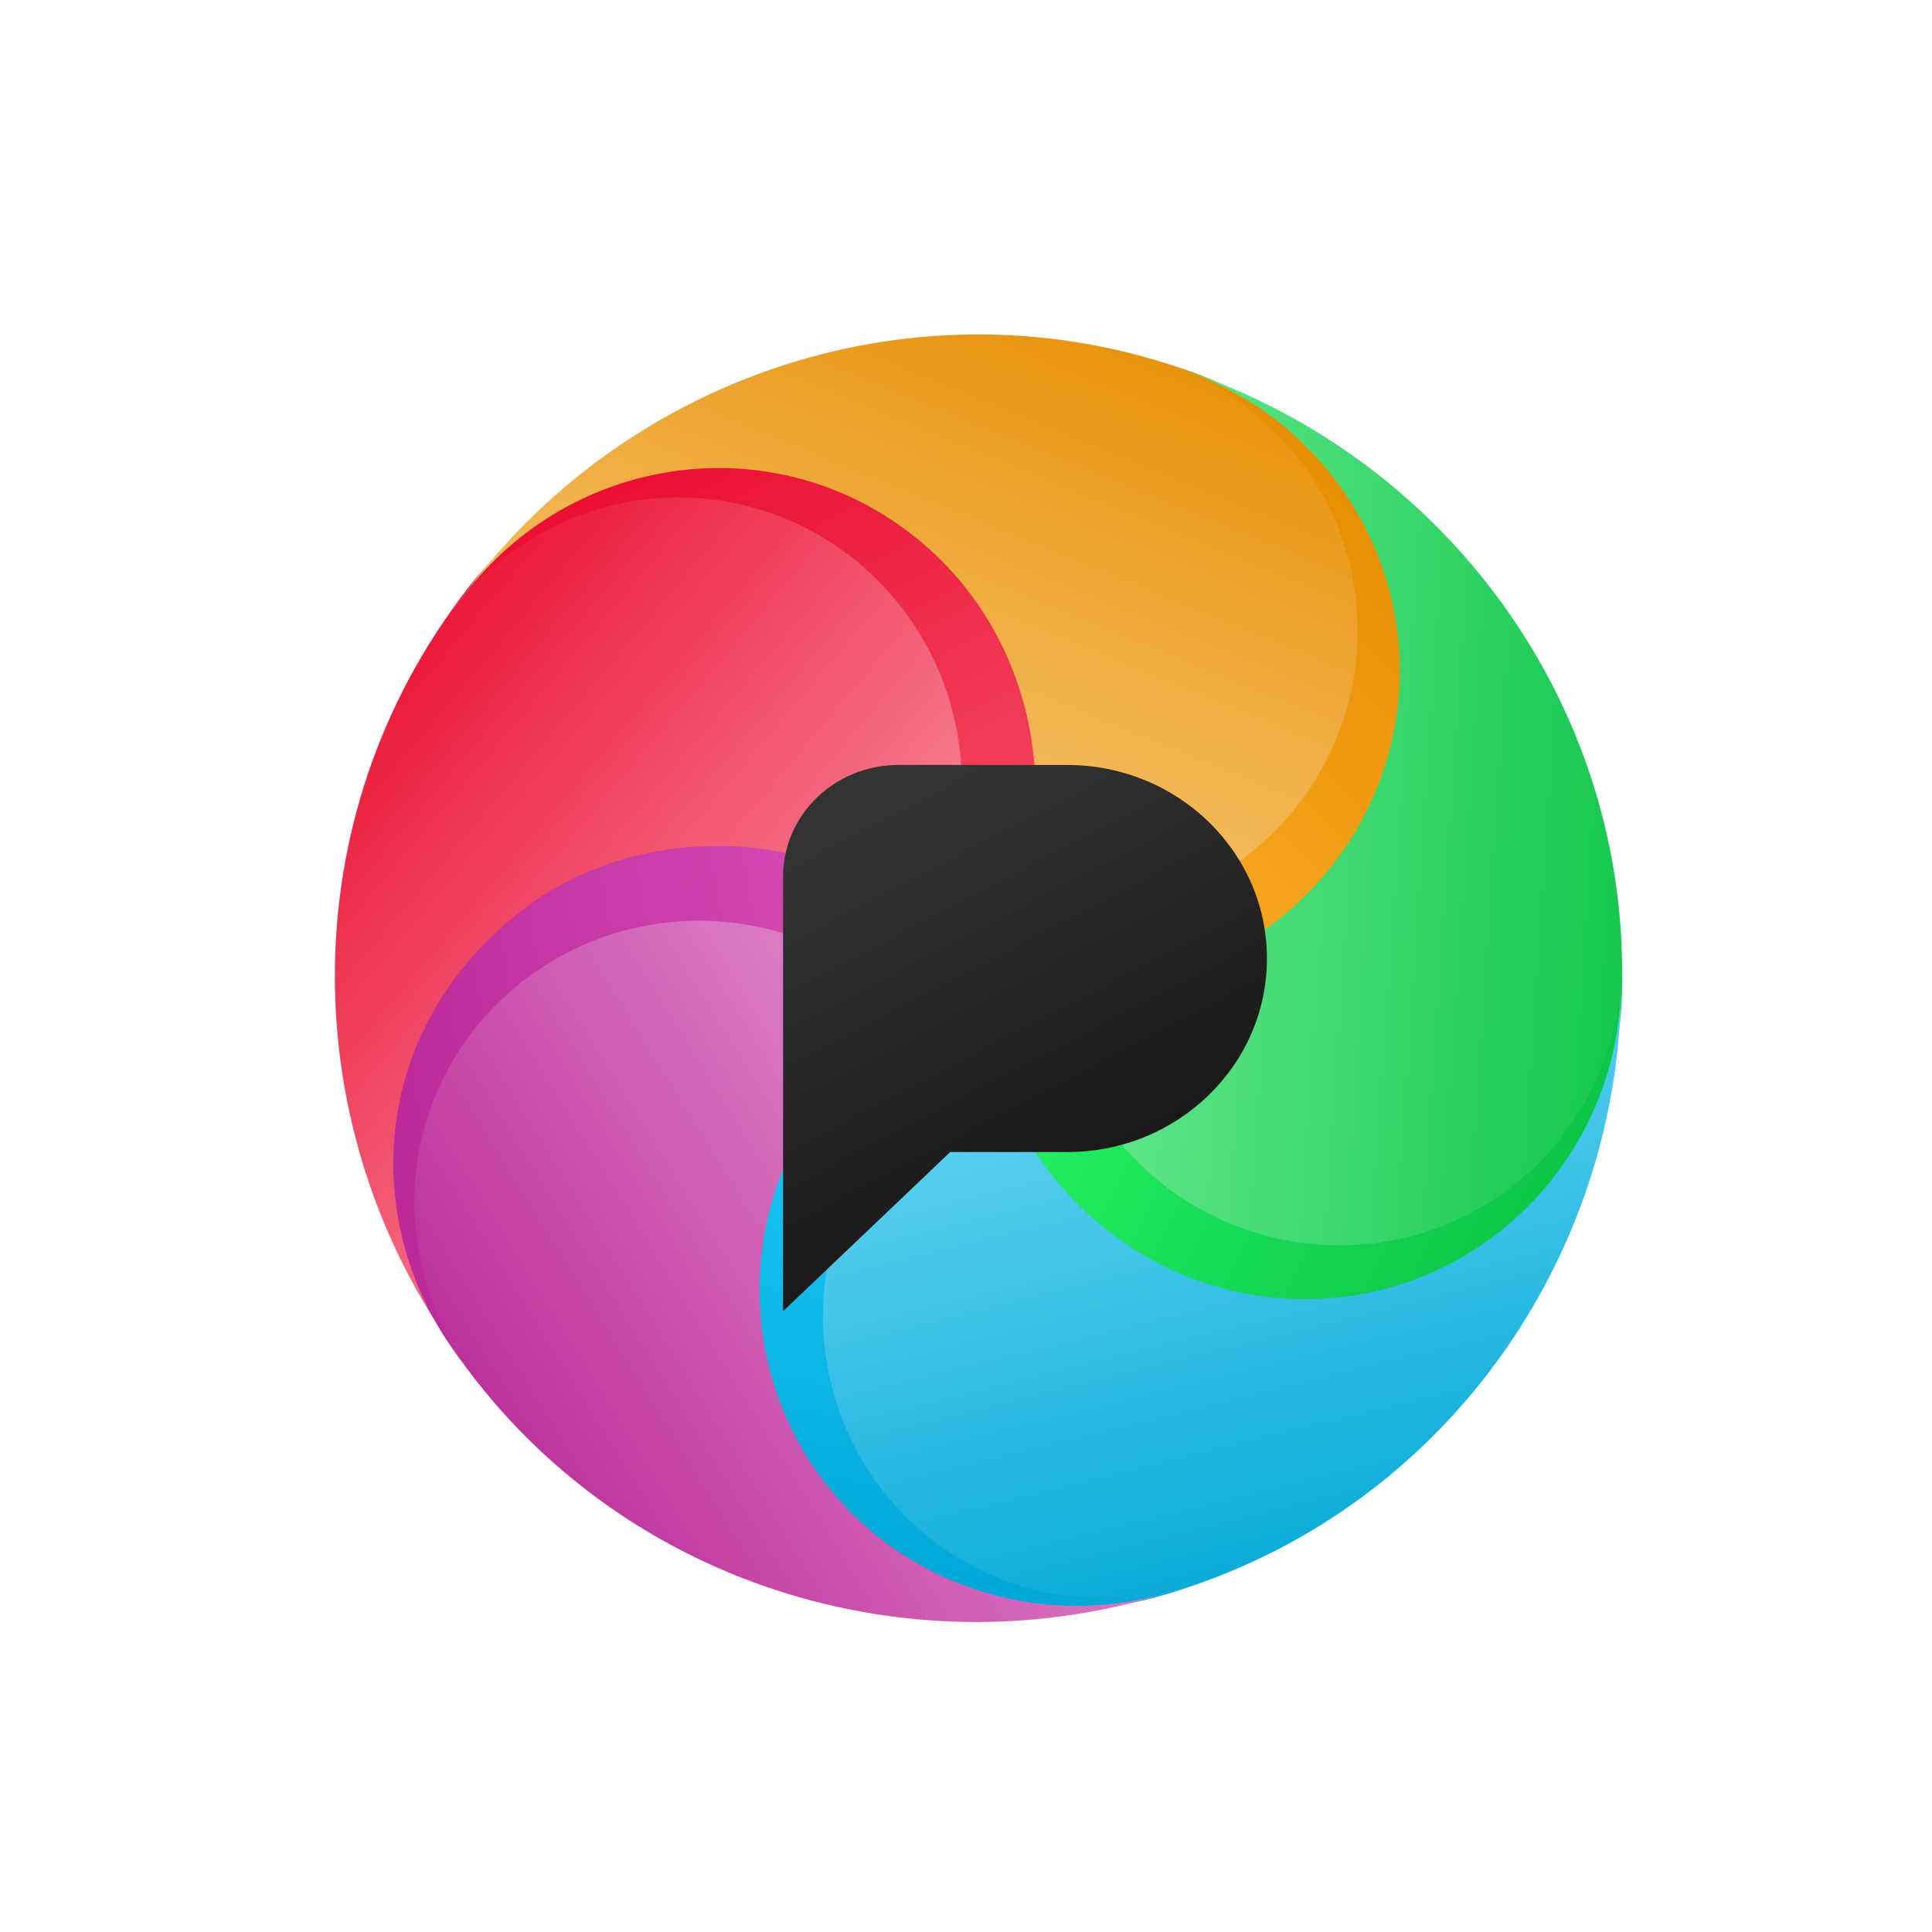 <?xml version="1.0" encoding="UTF-8" standalone="no"?>
<svg xmlns:dc="http://purl.org/dc/elements/1.1/"
xmlns:cc="http://creativecommons.org/ns#"
xmlns:rdf="http://www.w3.org/1999/02/22-rdf-syntax-ns#"
xmlns:svg="http://www.w3.org/2000/svg"
xmlns="http://www.w3.org/2000/svg"
xmlns:xlink="http://www.w3.org/1999/xlink"
version="1.1" width="75" height="75">
  <defs>
    <path id="drop_shape"
          d="M 25,25 C 20.778,19.646 13.003,18.371 7.477,22.361 1.952,26.351 0.768,34.096 4.834,39.658 l 0.308,0.421 C -1.489,31.406 -1.815,19.241 4.795,10.326 l 0.118,-0.156 C 9.008,4.727 16.349,3.192 22.245,7.492 27.816,11.555 29.095,19.557 24.999,24.999 Z"/>
    <path id="drop_seam"
          d="M 4.651,10.522 5.052,9.983 C 8.636,5.161 15.79,3.034 22.059,7.313 27.424,10.976 29.394,19.24 24.999,25.003 24.356,24.172 23.694,23.538 22.975,22.942 24.83,19.455 24.872,15.024 22.61,11.454 19.309,6.244 12.487,4.741 7.372,8.098 c -1.093,0.717 -2.054,1.542 -2.803,2.535 z"/>
    <path id="center_logo_shape" d="m 22.886,30.523 h 4.545 c 4.281,0 7.752,-3.364 7.752,-7.513 0,-4.149 -3.471,-7.513 -7.752,-7.513 h -6.56 c -2.47,0 -4.472,1.941 -4.472,4.334 v 16.87 z"/>
    <linearGradient id="drop_shape_red_gradient" gradientTransform="rotate(45 0.5 0.5)">
      <stop stop-color="#ea0d30" offset="0"/>
      <stop stop-color="#fbafbb" offset="1"/>
    </linearGradient>
    <linearGradient id="drop_seam_red_gradient" gradientTransform="rotate(60 0.5 0.5)">
      <stop stop-color="#ea0d30" offset="0"/>
      <stop stop-color="#f54a65" offset="1"/>
    </linearGradient>
    <linearGradient id="drop_shape_yellow_gradient" gradientTransform="rotate(45 0.5 0.5)">
      <stop stop-color="#e58d00" offset="0"/>
      <stop stop-color="#ffd899" offset="1"/>
    </linearGradient>
    <linearGradient id="drop_seam_yellow_gradient" gradientTransform="rotate(60 0.5 0.5)">
      <stop stop-color="#e58d00" offset="0"/>
      <stop stop-color="#ffaf2e" offset="1"/>
    </linearGradient>
    <linearGradient id="drop_shape_green_gradient" gradientTransform="rotate(45 0.5 0.5)">
      <stop stop-color="#0bc346" offset="0"/>
      <stop stop-color="#89f8ac" offset="1"/>
    </linearGradient>
    <linearGradient id="drop_seam_green_gradient" gradientTransform="rotate(60 0.5 0.5)">
      <stop stop-color="#0bc346" offset="0"/>
      <stop stop-color="#23f365" offset="1"/>
    </linearGradient>
    <linearGradient id="drop_shape_blue_gradient" gradientTransform="rotate(45 0.5 0.5)">
      <stop stop-color="#00a6d4" offset="0"/>
      <stop stop-color="#88e5ff" offset="1"/>
    </linearGradient>
    <linearGradient id="drop_seam_blue_gradient" gradientTransform="rotate(60 0.5 0.5)">
      <stop stop-color="#00a6d4" offset="0"/>
      <stop stop-color="#1dceff" offset="1"/>
    </linearGradient>
    <linearGradient id="drop_shape_purple_gradient" gradientTransform="rotate(45 0.5 0.5)">
      <stop stop-color="#b92896" offset="0"/>
      <stop stop-color="#eca8dc" offset="1"/>
    </linearGradient>
    <linearGradient id="drop_seam_purple_gradient" gradientTransform="rotate(60 0.5 0.5)">
      <stop stop-color="#b92896" offset="0"/>
      <stop stop-color="#d94fb8" offset="1"/>
    </linearGradient>
    <linearGradient id="center_logo_dark_gradient" gradientTransform="rotate(65 0.5 0.5)">
      <stop stop-color="#333" offset="0"/>
      <stop stop-color="#111" offset="1"/>
    </linearGradient>

    <rect id="glitch_rect_1" x="2" y="14" width="10" height="10"/>
    <rect id="glitch_rect_2" x="6" y="32" width="38" height="20"/>
    <rect id="glitch_rect_3" x="24" y="2" width="28" height="24"/>

    <filter id="outset_shadow" x="-2" y="-2" width="4" height="4">
      <feFlood flood-color="#0007"/>
      <feComposite operator="in" in2="SourceAlpha" in="shadowOffset"/>
      <feGaussianBlur stdDeviation="1"/>
      <feOffset result="shadowOffset" in="shadowOffset" dx="1" dy="1.2"/>

      <feComposite operator="over" in2="shadowOffset" in="SourceGraphic"/>
    </filter>
    <filter id="inset_shadow">
      <feFlood flood-color="#0009"/>
      <feComposite operator="out" in2="SourceAlpha" in="shadowOffset"/>
      <feGaussianBlur stdDeviation="1.2"/>
      <feOffset result="shadowOffset" in="shadowOffset" dx="2" dy="2.4"/>

      <feFlood flood-color="#0009"/>
      <feComposite operator="out" in2="SourceAlpha" in="lightOffset"/>
      <feGaussianBlur stdDeviation="1.2"/>
      <feOffset result="lightOffset" in="lightOffset" dx="-1" dy="-1.4"/>
      
      <feComposite operator="atop" in2="SourceGraphic" in="shadowOffset"/>
      <feComposite operator="atop" in2="result" in="lightOffset"/>
      <feColorMatrix type="saturate" in="result" values="1.2"/>
    </filter>
    <filter id="glitch_effect" x="0" y="0" width="1" height="1" color-interpolation-filters="sRGB" preserveAspectRatio="none">
      <feFlood x="2" y="4" width="14" height="16" flood-color="#ccfc" result="glitch1">
        <animate attributeName="flood-opacity" values="0.4; 0.3; 0.1; 0.1; 0.5; 0.7; 0.7; 1.0; 0.2; 0.2; 0.8; 0.5; 0.2; 0.0; 0.1; 1.0; 0.3; 0.9; 0.0; 1.0; 0.7; 0.3; 0.5; 0.5" dur="5s" repeatCount="indefinite" begin="0" />
      </feFlood>
      <feFlood x="6" y="32" width="38" height="20" flood-color="#fccc" result="glitch2">
        <animate attributeName="flood-opacity" values="0.9; 0.4; 0.7; 0.7; 0.3; 0.3; 0.6; 0.4; 0.8; 0.8; 0.8; 0.9; 0.7; 0.5; 0.3; 0.9; 0.2; 0.6; 0.1; 0.1; 1.0; 0.1; 0.1; 0.8" dur="3s" repeatCount="indefinite" begin="0" />
      </feFlood>
      <feFlood x="24" y="2" width="28" height="24" flood-color="#cfcc" result="glitch3">
        <animate attributeName="flood-opacity" values="0.7; 0.5; 0.5; 0.6; 0.9; 0.5; 0.9; 0.2; 0.4; 0.7; 0.7; 0.6; 0.0; 0.5; 0.9; 0.4; 0.1; 0.4; 0.4; 0.4; 0.3; 0.5; 0.7; 0.7" dur="2s" repeatCount="indefinite" begin="0" />
      </feFlood>

       <feMerge result="glitch">
        <feMergeNode in="glitch1" />
        <feMergeNode in="glitch2" />
        <feMergeNode in="glitch3" />
      </feMerge>

      <feTurbulence
        type="turbulence"
        baseFrequency="0.05"
        numOctaves="2"
        result="turbulence">
        <animate attributeName="baseFrequency" values=".05; .02; .03" dur="1s" calcMode="discrete" repeatCount="indefinite" begin="0" />
        <animate attributeName="numOctaves" values="2; 1; 3; 2" dur=".5s" calcMode="discrete" repeatCount="indefinite" begin="0" />
      </feTurbulence>
      <feDisplacementMap
        in2="glitch"
        in="turbulence"
        scale="1"
        xChannelSelector="R"
        yChannelSelector="B">
        <animate attributeName="scale" values="1.4; 1.7; 1.4" dur="1s" repeatCount="indefinite" begin="0" />
      </feDisplacementMap>

      <feComposite operator="in" in="glitch" in2="merge1"/>
      <feComposite operator="in" in="SourceGraphic" in2="merge1"/>
      <feOffset in="merge1" dx="0" dy="0">
        <animate attributeName="dx" calcMode="discrete" values="-0.4; 1.7; 2.7; 2.1; 2.1; 1.2; 0.2; 1.9; 2.4; 0.4; -0.9; -0.7; 2.6; 0.8; 1.6; 2.3; -0.9; 1.6; 1.2; 2.5; 1.3; 2.5; -0.8; 1.7" dur="3s" repeatCount="indefinite" begin="0" />
        <animate attributeName="dy" calcMode="discrete" values="2.8; 0.9; 1.5; 2.6; 2.4; 2.9; 2.5; 1.7; 2.4; -0.7; 0.6; 2.1; -0.9; -0.7; 0.8; 1.2; 2.3; 2.6; 3.0; -0.9; 2.6; 2.7; 1.0; 0.2" dur="3s" repeatCount="indefinite" begin="0" />
      </feOffset>
      <feDisplacementMap in="merge1" in2="merge1" scale="1" xChannelSelector="R" yChannelSelector="G">
      </feDisplacementMap>
      <feColorMatrix in="merge1"
        type="matrix"
        values="2 0 0 0 0
                0 0 0 0 0
                0 0 0 0 0
                0 0 0 2 0"
        result="merge1" />
      <feComposite operator="in" in="glitch" in2="merge2"/>
      <feComposite operator="in" in="SourceGraphic" in2="merge2"/>
      <feOffset in="merge2" dx="0" dy="0">
        <animate attributeName="x" calcMode="discrete" values="2.1; 0.4; 0.8; 0.3; 2.3; -0.9; 0.9; 1.9; 0.9; 1.7; 1.5; 1.5; 1.5; 1.5; -0.7; 1.1; 0.8; 1.5; 1.6; 1.0; -0.5; -1.0; 0.9; 1.6" dur="3s" repeatCount="indefinite" begin="0" />
        <animate attributeName="y" calcMode="discrete" values="2.4; -0.1; -0.2; 2.7; 0.6; -0.2; 1.3; 1.0; -0.7; -0.4; 2.6; 1.9; -0.1; 0.7; 2.6; 0.2; -0.2; 0.9; 2.6; -0.3; 0.4; 1.7; 2.6; -0.7" dur="3s" repeatCount="indefinite" begin="0" />
      </feOffset>
      <feDisplacementMap in="merge2" in2="merge2" scale="1" xChannelSelector="G" yChannelSelector="B">
      </feDisplacementMap>
      <feColorMatrix in="merge2"
        type="matrix"
        values="0 0 0 0 0
                0 2 0 0 0
                0 0 0 0 0
                0 0 0 2 0"
        result="merge2" />
      <feComposite operator="in" in="glitch" in2="merge3"/>
      <feComposite operator="in" in="SourceGraphic" in2="merge3"/>
      <feOffset in="merge3" dx="0" dy="0">
        <animate attributeName="x" calcMode="discrete" values="2.4; 1.1; 1.0; -0.6; 1.4; 0.5; -0.4; -1.0; 2.9; 2.3; 1.8; 2.7; 1.1; -0.1; -0.2; -0.4; 2.1; 2.5; 1.7; -0.5; 0.1; 1.5; 1.6; 2.5" dur="3s" repeatCount="indefinite" begin="0" />
        <animate attributeName="y" calcMode="discrete" values="1.5; 0.4; 1.4; 2.8; 0.4; 1.7; 0.9; 2.7; 1.7; 0.0; -0.0; 0.3; -0.7; 0.5; 0.1; -0.5; 2.8; 0.2; 1.3; 0.4; -0.4; -0.7; 0.9; -0.8" dur="3s" repeatCount="indefinite" begin="0" />
      </feOffset>
      <feDisplacementMap in="merge3" in2="merge3" scale="1" xChannelSelector="B" yChannelSelector="R">
      </feDisplacementMap>
      <feColorMatrix in="merge3"
        type="matrix"
        values="0 0 0 0 0
                0 0 0 0 0
                0 0 2 0 0
                0 0 0 2 0"
        result="merge3" />

      <feBlend mode="in" in="SourceGraphic" in2="result"/>
      <feBlend mode="lighten" in="merge1" in2="result"/>
      <feBlend mode="lighten" in="merge2" in2="result"/>
      <feBlend mode="lighten" in="merge3" in2="result"/>
    </filter>
  </defs>
  <g id="logo" transform="translate(13,13)">
    <g id="wheel_filter" filter="url(#inset_shadow) url(#glitch_effect)">
      <g id="wheel">
        <g id="drop_red" transform="rotate(0,25,25)">
          <use id="drop_shape_red" xlink:href="#drop_shape" fill="url(#drop_shape_red_gradient)"/>
          <use id="drop_seam_red" xlink:href="#drop_seam" fill="url(#drop_seam_red_gradient)"/>
        </g>
        <g id="drop_yellow" transform="rotate(72,25,25)">
          <use id="drop_shape_yellow" xlink:href="#drop_shape" fill="url(#drop_shape_yellow_gradient)"/>
          <use id="drop_seam_yellow" xlink:href="#drop_seam" fill="url(#drop_seam_yellow_gradient)"/>
        </g>
        <g id="drop_green" transform="rotate(144,25,25)">
          <use id="drop_shape_green" xlink:href="#drop_shape" fill="url(#drop_shape_green_gradient)"/>
          <use id="drop_seam_green" xlink:href="#drop_seam" fill="url(#drop_seam_green_gradient)"/>
        </g>
        <g id="drop_blue" transform="rotate(216,25,25)">
          <use id="drop_shape_blue" xlink:href="#drop_shape" fill="url(#drop_shape_blue_gradient)"/>
          <use id="drop_seam_blue" xlink:href="#drop_seam" fill="url(#drop_seam_blue_gradient)"/>
        </g>
        <g id="drop_purple" transform="rotate(288,25,25)">
          <use id="drop_shape_purple" xlink:href="#drop_shape" fill="url(#drop_shape_purple_gradient)"/>
          <use id="drop_seam_purple" xlink:href="#drop_seam" fill="url(#drop_seam_purple_gradient)"/>
        </g>
      </g>
    </g>
    <g id="center_logo">
      <use id="center_logo_use" xlink:href="#center_logo_shape" style="fill:url(#center_logo_dark_gradient);filter:url(#outset_shadow)"/>
    </g>
  </g>
</svg>
